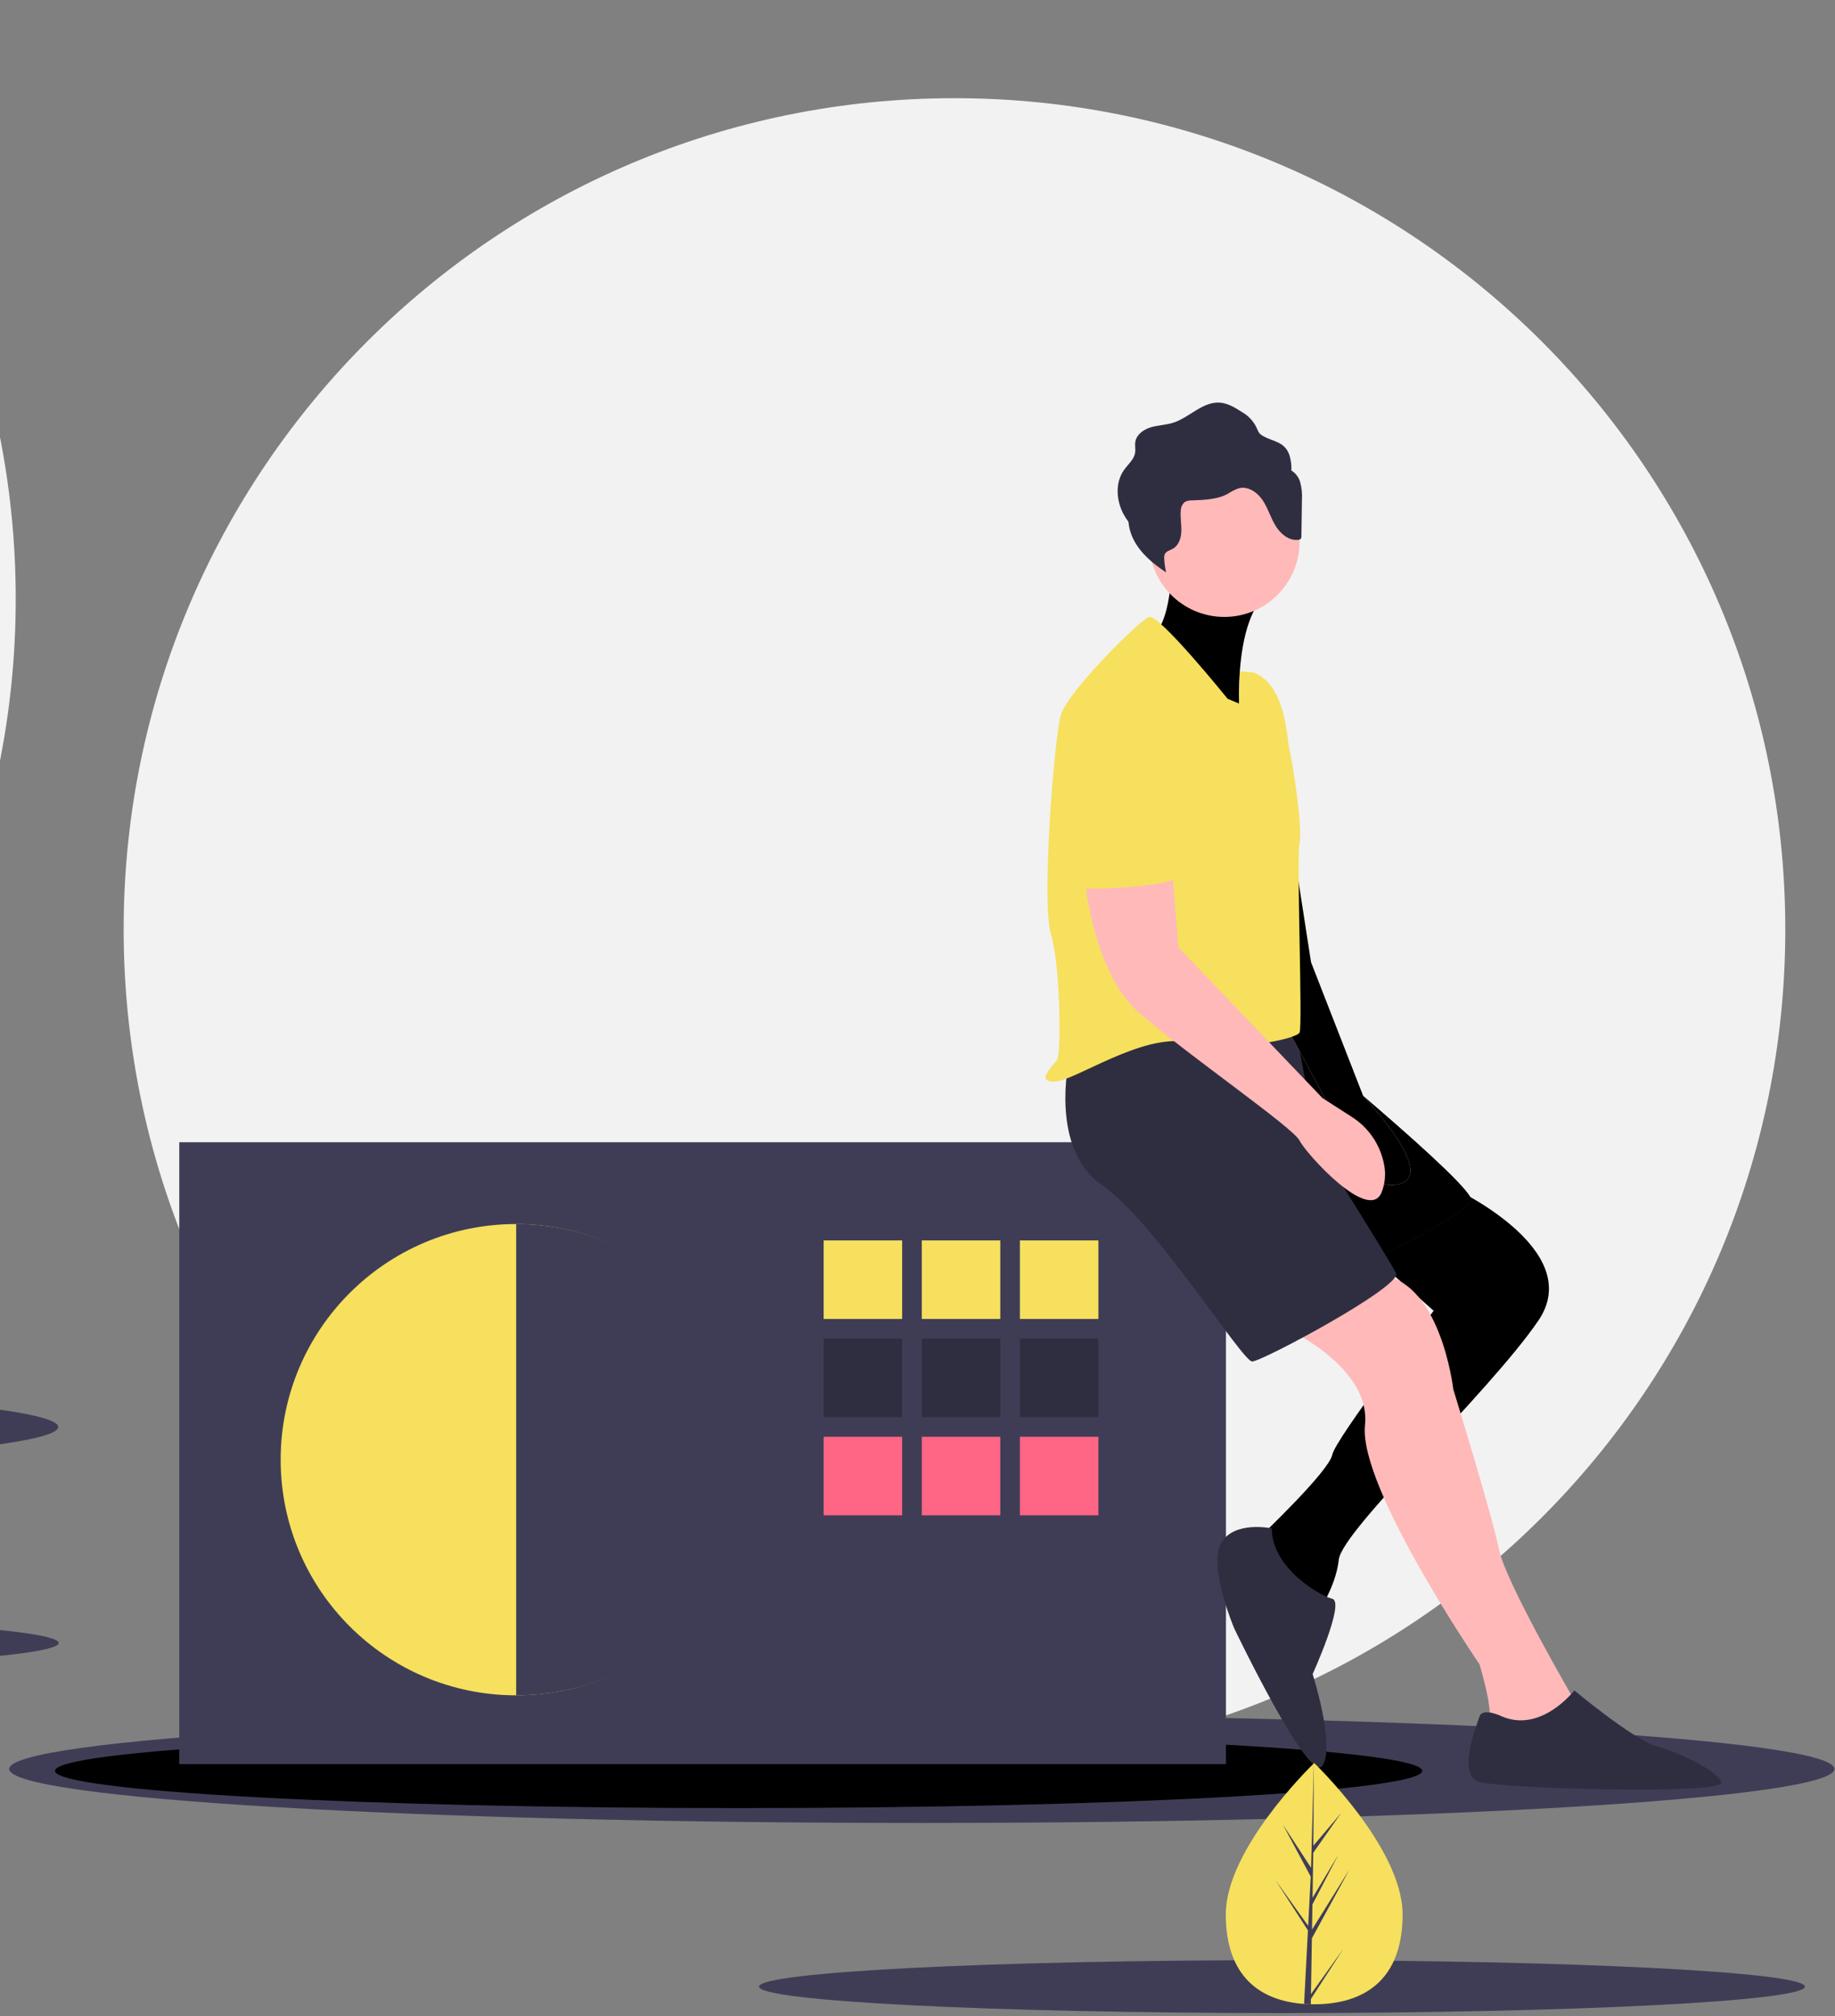 <?xml version="1.0" encoding="UTF-8"?>
<svg width="561px" height="616px" viewBox="0 0 561 616" xmlns="http://www.w3.org/2000/svg" xmlns:xlink="http://www.w3.org/1999/xlink" version="1.1">
 <rect x="0" y="0" width="561" height="616" fill="#808080" stroke="none"/>
 <!-- Generated by Pixelmator Pro 2.0.5 -->
 <path id="Path" d="M545.806 283.999 C545.806 424.28 432.086 537.999 291.806 537.999 151.526 537.999 37.806 424.28 37.806 283.999 37.806 143.719 151.526 30 291.806 30 432.086 30 545.806 143.719 545.806 283.999 Z" fill="#f2f2f2" fill-opacity="1" stroke="none"/>
 <path id="Path-1" d="M4.806 182.999 C4.806 323.28 -108.914 436.999 -249.194 436.999 -389.474 436.999 -503.194 323.28 -503.194 182.999 -503.194 42.719 -389.474 -71 -249.194 -71 -108.914 -71 4.806 42.719 4.806 182.999 Z" fill="#f2f2f2" fill-opacity="1" stroke="none"/>
 <path id="Path-2" d="M17.806 436 C17.806 444.284 -107.107 451 -261.194 451 -415.281 451 -540.194 444.284 -540.194 436 -540.194 427.716 -415.281 421 -261.194 421 -107.107 421 17.806 427.716 17.806 436 Z" fill="#3f3d56" fill-opacity="1" stroke="none"/>
 <path id="Path-3" d="M560.806 540.5 C560.806 549.613 435.893 557 281.806 557 127.719 557 2.806 549.613 2.806 540.5 2.806 531.387 127.719 524 281.806 524 435.893 524 560.806 531.387 560.806 540.5 Z" fill="#3f3d56" fill-opacity="1" stroke="none"/>
 <path id="Path-4" d="M434.806 541.069 C434.806 547.354 341.233 552.448 225.806 552.448 110.378 552.448 16.806 547.354 16.806 541.069 16.806 534.784 110.378 529.69 225.806 529.69 341.233 529.69 434.806 534.784 434.806 541.069 Z" fill="#000000" fill-opacity="1" stroke="none"/>
 <path id="Path-5" d="M17.946 502 C17.946 506.971 -61.766 511 -160.097 511 -258.428 511 -338.141 506.971 -338.141 502 -338.141 497.029 -258.428 493 -160.097 493 -61.766 493 17.946 497.029 17.946 502 Z" fill="#3f3d56" fill-opacity="1" stroke="none"/>
 <path id="Path-6" d="M551.806 607 C551.806 611.463 480.226 615.082 391.927 615.082 303.628 615.082 232.048 611.463 232.048 607 232.048 602.537 303.628 598.918 391.927 598.918 480.226 598.918 551.806 602.537 551.806 607 Z" fill="#3f3d56" fill-opacity="1" stroke="none"/>
 <path id="Path-7" d="M54.806 349 L374.806 349 374.806 539 54.806 539 Z" fill="#3f3d56" fill-opacity="1" stroke="none"/>
 <path id="Path-8" d="M229.806 446 C229.806 485.765 197.57 518 157.806 518 118.041 518 85.806 485.765 85.806 446 85.806 406.236 118.041 374 157.806 374 197.57 374 229.806 406.236 229.806 446 Z" fill="#f6e05e" fill-opacity="1" stroke="none"/>
 <path id="Path-9" d="M251.806 379 L275.806 379 275.806 403 251.806 403 Z" fill="#f6e05e" fill-opacity="1" stroke="none"/>
 <path id="Path-10" d="M281.806 379 L305.806 379 305.806 403 281.806 403 Z" fill="#f6e05e" fill-opacity="1" stroke="none"/>
 <path id="Path-11" d="M311.806 379 L335.806 379 335.806 403 311.806 403 Z" fill="#f6e05e" fill-opacity="1" stroke="none"/>
 <path id="Path-12" d="M251.806 409 L275.806 409 275.806 433 251.806 433 Z" fill="#2f2e41" fill-opacity="1" stroke="none"/>
 <path id="Path-13" d="M281.806 409 L305.806 409 305.806 433 281.806 433 Z" fill="#2f2e41" fill-opacity="1" stroke="none"/>
 <path id="Path-14" d="M311.806 409 L335.806 409 335.806 433 311.806 433 Z" fill="#2f2e41" fill-opacity="1" stroke="none"/>
 <path id="Path-15" d="M251.806 439 L275.806 439 275.806 463 251.806 463 Z" fill="#ff6584" fill-opacity="1" stroke="none"/>
 <path id="Path-16" d="M281.806 439 L305.806 439 305.806 463 281.806 463 Z" fill="#ff6584" fill-opacity="1" stroke="none"/>
 <path id="Path-17" d="M311.806 439 L335.806 439 335.806 463 311.806 463 Z" fill="#ff6584" fill-opacity="1" stroke="none"/>
 <path id="Path-18" d="M157.806 374 L157.806 518 C197.57 518 231.806 485.764 231.806 446 231.806 406.236 197.57 374 157.806 374 Z" fill="#3f3d56" fill-opacity="1" stroke="none"/>
 <path id="Path-19" d="M443.306 362.5 C443.306 362.5 485.306 381.5 470.306 403.5 455.306 425.5 410.306 467.5 409.306 476.5 408.306 485.5 402.306 493.5 402.306 493.5 402.306 493.5 382.306 472.5 384.306 470.5 386.306 468.5 406.306 449.5 407.306 444.5 408.306 439.5 438.306 400.5 438.306 400.5 L411.306 376.5 Z" fill="#ffb9b9" fill-opacity="1" stroke="none"/>
 <path id="Path-20" d="M443.306 362.5 C443.306 362.5 485.306 381.5 470.306 403.5 455.306 425.5 410.306 467.5 409.306 476.5 408.306 485.5 402.306 493.5 402.306 493.5 402.306 493.5 382.306 472.5 384.306 470.5 386.306 468.5 406.306 449.5 407.306 444.5 408.306 439.5 438.306 400.5 438.306 400.5 L411.306 376.5 Z" fill="#000000" fill-opacity="1" stroke="none"/>
 <path id="Path-21" d="M390.306 404.5 C390.306 404.5 419.306 416.5 417.306 435.5 415.306 454.5 452.306 508.5 452.306 508.5 452.306 508.5 456.306 521.5 455.306 525.5 454.306 529.5 481.306 528.5 481.306 528.5 L481.306 519.5 C481.306 519.5 460.306 483.5 458.306 473.5 456.306 463.5 444.306 424.5 444.306 424.5 444.306 424.5 440.306 389.5 420.306 389.5 408.503 389.5 397.388 395.057 390.306 404.5 Z" fill="#ffb9b9" fill-opacity="1" stroke="none"/>
 <path id="Path-22" d="M391.806 314 C391.806 314 451.806 363 449.806 367 447.806 371 418.806 386 413.806 387 408.806 388 373.428 314 373.428 314 Z" fill="#2f2e41" fill-opacity="1" stroke="none"/>
 <path id="Path-23" d="M391.806 314 C391.806 314 451.806 363 449.806 367 447.806 371 418.806 386 413.806 387 408.806 388 373.428 314 373.428 314 Z" fill="#000000" fill-opacity="1" stroke="none"/>
 <path id="Path-24" d="M326.806 324 C326.806 324 320.806 351 336.806 362 352.806 373 379.806 416 382.806 416 385.806 416 428.806 393 426.806 389 424.806 385 402.806 350 402.806 350 L395.806 313 C395.806 313 334.806 311 326.806 324 Z" fill="#2f2e41" fill-opacity="1" stroke="none"/>
 <path id="Path-25" d="M391.806 236 L400.806 294 416.806 335 C416.806 335 440.806 360 426.806 362 412.806 364 404.806 335 404.806 335 L391.806 311 Z" fill="#ffb9b9" fill-opacity="1" stroke="none"/>
 <path id="Path-26" d="M391.806 236 L400.806 294 416.806 335 C416.806 335 440.806 360 426.806 362 412.806 364 404.806 335 404.806 335 L391.806 311 Z" fill="#000000" fill-opacity="1" stroke="none"/>
 <path id="Path-27" d="M358.306 171.5 C358.306 171.5 358.306 192.5 351.306 194.5 344.306 196.5 379.306 223.5 379.306 223.5 379.306 223.5 375.306 188.5 389.306 179.5 Z" fill="#ffb9b9" fill-opacity="1" stroke="none"/>
 <path id="Path-28" d="M358.306 171.5 C358.306 171.5 358.306 192.5 351.306 194.5 344.306 196.5 379.306 223.5 379.306 223.5 379.306 223.5 375.306 188.5 389.306 179.5 Z" fill="#000000" fill-opacity="1" stroke="none"/>
 <path id="Path-29" d="M397.306 165.5 C397.306 178.203 387.008 188.5 374.306 188.5 361.603 188.5 351.306 178.203 351.306 165.5 351.306 152.797 361.603 142.5 374.306 142.5 387.008 142.5 397.306 152.797 397.306 165.5 Z" fill="#ffb9b9" fill-opacity="1" stroke="none"/>
 <path id="Path-30" d="M375.306 213.5 C375.306 213.5 354.306 187.5 351.306 188.5 348.306 189.5 326.306 211.5 324.306 218.5 322.306 225.5 318.306 275.5 321.306 285.5 324.306 295.5 324.306 321.5 323.306 323.5 322.306 325.5 316.306 330.5 322.306 330.5 328.306 330.5 349.306 315.5 363.306 318.5 377.306 321.5 396.306 317.5 397.306 315.5 398.306 313.5 396.306 261.5 397.306 257.5 398.306 253.5 395.306 233.5 394.306 229.5 393.306 225.5 393.306 209.5 383.306 205.5 L379.042 205.079 378.803 214.97 Z" fill="#f6e05e" fill-opacity="1" stroke="none"/>
 <path id="Path-31" d="M331.306 265.5 C331.306 265.5 333.306 296.5 348.306 309.5 363.306 322.5 395.306 344.5 397.306 348.5 399.306 352.5 418.306 373.5 422.306 364.5 423.467 361.694 423.746 358.602 423.108 355.633 421.934 349.67 418.351 344.455 413.204 341.22 L404.306 335.5 360.306 289.5 358.306 265.5 Z" fill="#ffb9b9" fill-opacity="1" stroke="none"/>
 <path id="Path-32" d="M388.806 467 C388.806 467 377.306 464.5 373.306 471.5 369.306 478.5 377.306 497.5 377.306 497.5 377.306 497.5 400.306 545.5 404.306 539.5 408.306 533.5 401.306 511.5 401.306 511.5 401.306 511.5 411.306 489.5 407.306 488.5 403.306 487.5 388.806 479 388.806 467 Z" fill="#2f2e41" fill-opacity="1" stroke="none"/>
 <path id="Path-33" d="M459.306 524.5 C459.306 524.5 453.306 521.5 452.306 524.5 451.306 527.5 445.306 542.5 452.306 544.5 459.306 546.5 528.306 548.5 526.306 544.5 524.306 540.5 513.306 535.5 506.306 533.5 499.306 531.5 481.306 516.5 481.306 516.5 481.306 516.5 471.306 529.5 459.306 524.5 Z" fill="#2f2e41" fill-opacity="1" stroke="none"/>
 <path id="Path-34" d="M397.475 147.246 C397.043 145.795 396.092 144.553 394.804 143.759 394.87 142.204 394.68 140.649 394.24 139.157 392.77 134.813 389.289 135.062 386.004 133.141 384.579 132.308 384.667 131.571 383.925 130.202 382.953 128.408 381.497 126.922 379.723 125.914 377.615 124.572 375.391 123.189 372.898 123.019 367.659 122.662 363.642 127.59 358.635 129.171 356.428 129.868 354.056 129.897 351.838 130.556 349.619 131.215 347.405 132.788 347.075 135.079 346.922 136.137 347.191 137.222 347.036 138.279 346.729 140.38 344.885 141.852 343.651 143.581 340.922 147.403 341.234 152.802 343.416 156.961 343.876 157.821 344.402 158.645 344.99 159.424 345.172 161.389 345.737 163.3 346.652 165.05 348.834 169.208 352.59 172.316 356.513 174.898 356.192 173.518 355.997 172.113 355.931 170.698 355.876 170.227 355.937 169.749 356.11 169.307 356.547 168.393 357.701 168.151 358.581 167.65 360.405 166.614 361.12 164.321 361.172 162.225 361.225 160.129 360.781 158.029 361 155.943 361.018 154.974 361.445 154.056 362.175 153.419 362.848 153.035 363.617 152.852 364.391 152.89 368.126 152.738 372.029 152.669 375.324 150.903 376.387 150.197 377.529 149.619 378.727 149.181 381.528 148.451 384.39 150.414 386.003 152.816 387.617 155.218 388.422 158.077 389.911 160.558 391.4 163.039 393.972 165.252 396.851 164.958 397.179 164.959 397.492 164.82 397.711 164.576 397.835 164.353 397.89 164.098 397.869 163.844 L398.03 152.839 C398.164 150.957 397.976 149.065 397.475 147.246 Z" fill="#2f2e41" fill-opacity="1" stroke="none"/>
 <path id="Path-35" d="M340.306 214.5 C340.306 214.5 362.306 224.5 361.306 245.5 360.306 266.5 367.306 268.5 350.306 270.5 333.306 272.5 329.306 270.5 328.306 272.5 327.306 274.5 321.306 226.5 325.306 221.5 329.306 216.5 340.306 214.5 340.306 214.5 Z" fill="#f6e05e" fill-opacity="1" stroke="none"/>
 <path id="Path-36" d="M428.806 584.933 C428.806 605.289 416.706 612.396 401.778 612.396 401.432 612.396 401.086 612.391 400.743 612.384 400.051 612.369 399.365 612.336 398.688 612.289 385.215 611.336 374.75 603.864 374.75 584.933 374.75 565.345 399.78 540.625 401.666 538.792 L401.668 538.789 C401.74 538.717 401.778 538.682 401.778 538.682 401.778 538.682 428.806 564.579 428.806 584.933 Z" fill="#f6e05e" fill-opacity="1" stroke="none"/>
 <path id="Path-37" d="M400.793 609.282 L410.678 595.47 400.768 610.799 400.743 612.384 C400.051 612.369 399.365 612.336 398.688 612.289 L399.753 591.925 399.745 591.766 399.763 591.739 399.865 589.813 389.929 574.447 399.895 588.371 399.919 588.779 400.723 573.392 392.218 557.514 400.827 570.693 401.666 538.792 401.668 538.682 401.668 538.789 401.529 563.944 409.997 553.971 401.494 566.111 401.27 579.888 409.178 566.666 401.238 581.915 401.114 589.575 412.589 571.171 401.069 592.246 Z" fill="#3f3d56" fill-opacity="1" stroke="none"/>
</svg>
